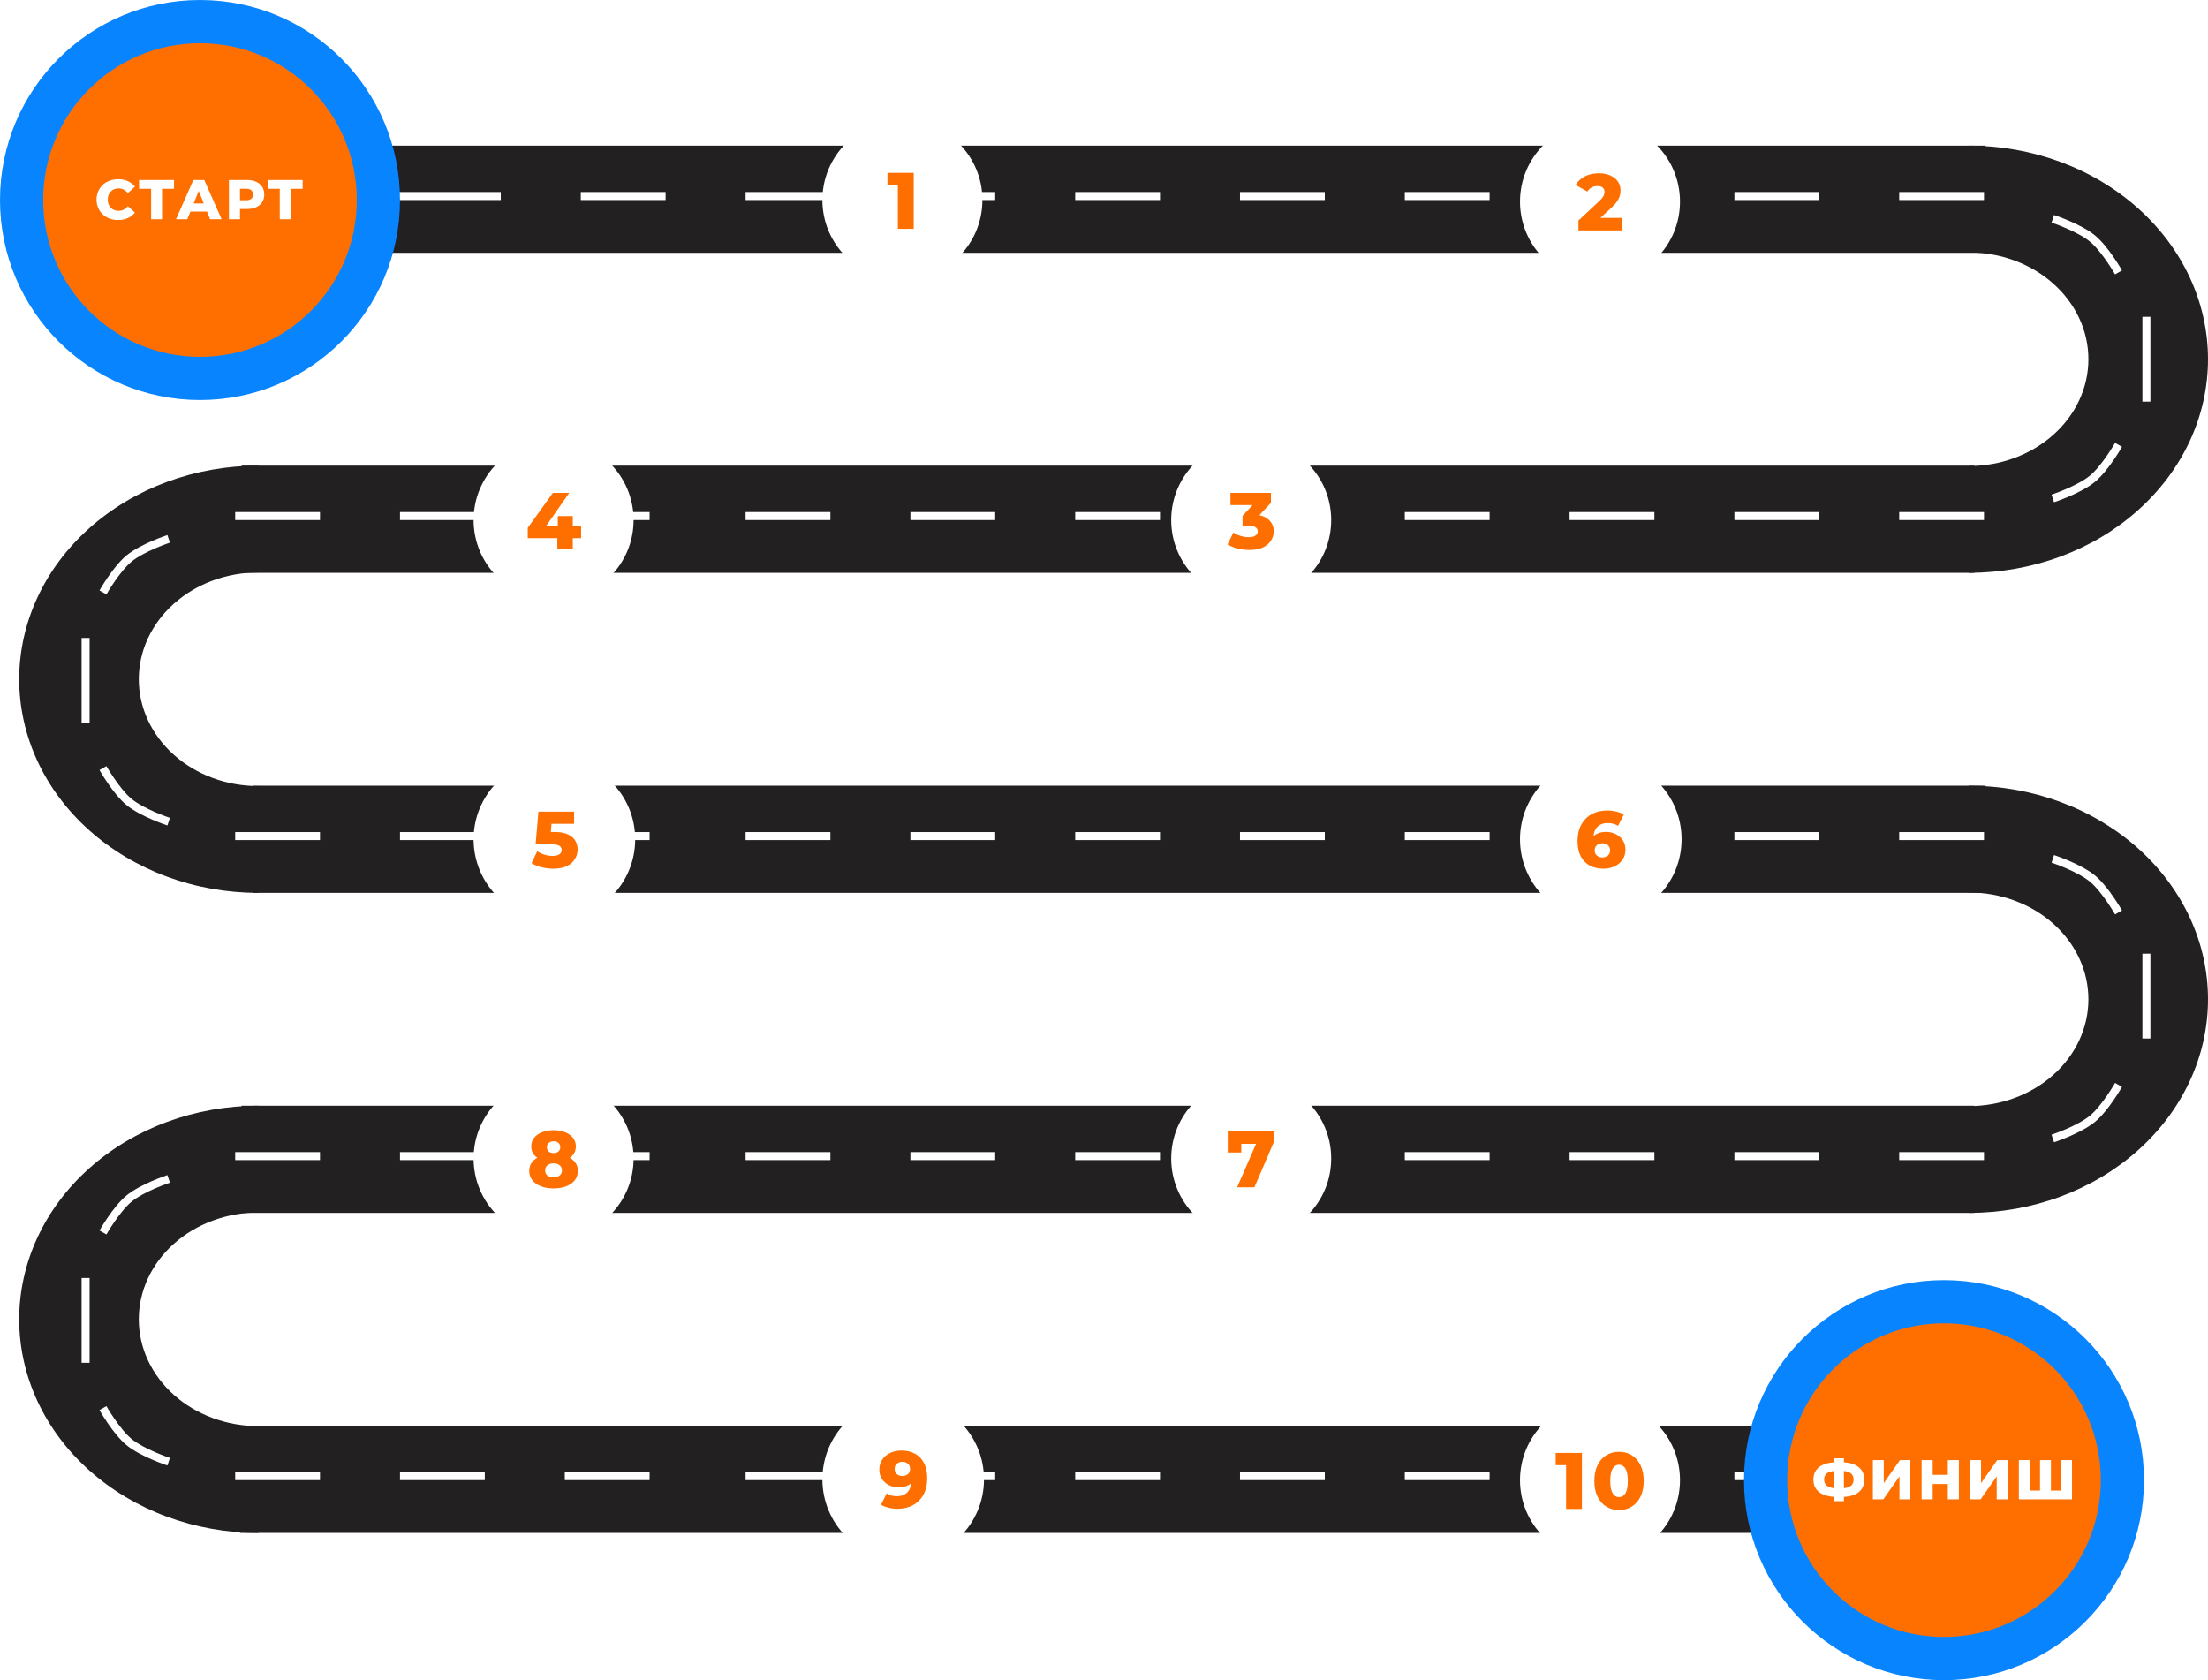 <svg width="1380" height="1050" viewBox="0 0 1380 1050" fill="none" xmlns="http://www.w3.org/2000/svg">
<rect x="84" y="91" width="1157" height="67" fill="#222020"/>
<path d="M1230.5 358C1250.13 358 1269.57 354.547 1287.71 347.838C1305.85 341.129 1322.33 331.295 1336.21 318.899C1350.09 306.502 1361.11 291.785 1368.62 275.588C1376.13 259.391 1380 242.031 1380 224.5C1380 206.969 1376.13 189.609 1368.62 173.412C1361.11 157.215 1350.09 142.498 1336.21 130.101C1322.33 117.705 1305.85 107.871 1287.71 101.162C1269.57 94.453 1250.13 91 1230.5 91L1230.5 157.75C1240.32 157.75 1250.04 159.477 1259.11 162.831C1268.17 166.186 1276.42 171.102 1283.36 177.301C1290.3 183.499 1295.8 190.857 1299.56 198.956C1303.32 207.054 1305.25 215.734 1305.25 224.5C1305.25 233.266 1303.32 241.946 1299.56 250.044C1295.8 258.143 1290.3 265.501 1283.36 271.699C1276.42 277.898 1268.17 282.814 1259.11 286.169C1250.04 289.523 1240.32 291.25 1230.5 291.25V358Z" fill="#222020"/>
<rect x="158" y="491" width="1083" height="67" fill="#222020"/>
<rect x="150" y="891" width="1083" height="67" fill="#222020"/>
<rect width="1083" height="67" transform="matrix(-1 0 0 1 1234 291)" fill="#222020"/>
<path d="M161.5 558C141.867 558 122.427 554.547 104.289 547.838C86.151 541.129 69.67 531.295 55.788 518.899C41.905 506.502 30.893 491.785 23.38 475.588C15.867 459.391 12 442.031 12 424.5C12 406.969 15.867 389.609 23.38 373.412C30.893 357.215 41.905 342.498 55.788 330.101C69.67 317.705 86.151 307.871 104.289 301.162C122.427 294.453 141.867 291 161.5 291L161.5 357.75C151.684 357.75 141.964 359.477 132.894 362.831C123.825 366.186 115.585 371.102 108.644 377.301C101.703 383.499 96.197 390.857 92.44 398.956C88.683 407.054 86.75 415.734 86.75 424.5C86.75 433.266 88.683 441.946 92.44 450.044C96.197 458.143 101.703 465.501 108.644 471.699C115.585 477.898 123.825 482.814 132.894 486.169C141.964 489.523 151.684 491.25 161.5 491.25V558Z" fill="#222020"/>
<path d="M161.5 958C141.867 958 122.427 954.547 104.289 947.838C86.151 941.129 69.67 931.295 55.788 918.899C41.905 906.502 30.893 891.785 23.38 875.588C15.867 859.391 12 842.031 12 824.5C12 806.969 15.867 789.609 23.38 773.412C30.893 757.215 41.905 742.498 55.788 730.101C69.67 717.705 86.151 707.871 104.289 701.162C122.427 694.453 141.867 691 161.5 691L161.5 757.75C151.684 757.75 141.964 759.477 132.894 762.831C123.825 766.186 115.585 771.102 108.644 777.301C101.703 783.499 96.197 790.857 92.44 798.956C88.683 807.054 86.75 815.734 86.75 824.5C86.75 833.266 88.683 841.946 92.44 850.044C96.197 858.143 101.703 865.501 108.644 871.699C115.585 877.898 123.825 882.814 132.894 886.169C141.964 889.523 151.684 891.25 161.5 891.25V958Z" fill="#222020"/>
<line x1="1084" y1="922.5" x2="1137" y2="922.5" stroke="white" stroke-width="5"/>
<circle cx="1215" cy="925" r="125" fill="#0984FF"/>
<circle cx="1215" cy="925" r="98" fill="#FF6F00"/>
<path d="M1148.49 935.53C1145.22 935.53 1142.46 935.11 1140.2 934.27C1137.96 933.43 1136.25 932.205 1135.09 930.595C1133.94 928.962 1133.37 926.99 1133.37 924.68C1133.37 922.347 1133.94 920.375 1135.09 918.765C1136.25 917.132 1137.97 915.895 1140.23 915.055C1142.49 914.215 1145.26 913.795 1148.53 913.795C1148.57 913.795 1148.72 913.795 1148.98 913.795C1149.26 913.795 1149.54 913.795 1149.82 913.795C1150.1 913.795 1150.25 913.795 1150.28 913.795C1153.52 913.795 1156.24 914.227 1158.43 915.09C1160.65 915.93 1162.33 917.167 1163.47 918.8C1164.61 920.41 1165.19 922.37 1165.19 924.68C1165.19 926.967 1164.63 928.927 1163.51 930.56C1162.41 932.17 1160.78 933.407 1158.61 934.27C1156.44 935.11 1153.76 935.53 1150.59 935.53C1150.54 935.53 1150.36 935.53 1150.03 935.53C1149.7 935.53 1149.39 935.53 1149.09 935.53C1148.78 935.53 1148.58 935.53 1148.49 935.53ZM1149.12 930.21C1149.19 930.21 1149.3 930.21 1149.44 930.21C1149.6 930.21 1149.72 930.21 1149.79 930.21C1151.79 930.21 1153.44 930.012 1154.72 929.615C1156 929.218 1156.95 928.612 1157.56 927.795C1158.16 926.978 1158.47 925.928 1158.47 924.645C1158.47 923.338 1158.15 922.288 1157.52 921.495C1156.89 920.702 1155.95 920.118 1154.69 919.745C1153.43 919.348 1151.82 919.15 1149.86 919.15C1149.79 919.15 1149.67 919.15 1149.51 919.15C1149.37 919.15 1149.24 919.15 1149.12 919.15C1147.02 919.15 1145.31 919.337 1143.98 919.71C1142.65 920.083 1141.67 920.678 1141.04 921.495C1140.41 922.288 1140.09 923.35 1140.09 924.68C1140.09 925.987 1140.43 927.048 1141.11 927.865C1141.81 928.682 1142.82 929.277 1144.15 929.65C1145.5 930.023 1147.16 930.21 1149.12 930.21ZM1146.11 938.155V911.345H1152.45V938.155H1146.11ZM1170.54 937V912.5H1177.36V926.885L1187.48 912.5H1193.99V937H1187.16V922.65L1177.08 937H1170.54ZM1217.38 912.5H1224.31V937H1217.38V912.5ZM1207.93 937H1201V912.5H1207.93V937ZM1217.87 927.445H1207.44V921.705H1217.87V927.445ZM1231.32 937V912.5H1238.15V926.885L1248.26 912.5H1254.77V937H1247.95V922.65L1237.87 937H1231.32ZM1276.52 931.505L1275.01 933.045V912.5H1281.84V933.045L1280.26 931.505H1289.75L1288.17 933.045V912.5H1295V937H1261.78V912.5H1268.61V933.045L1267.1 931.505H1276.52Z" fill="white"/>
<line x1="243" y1="122.5" x2="313" y2="122.5" stroke="white" stroke-width="5"/>
<circle cx="125" cy="125" r="125" fill="#0984FF"/>
<circle cx="125" cy="125" r="98" fill="#FF6F00"/>
<path d="M73.814 137.49C71.878 137.49 70.081 137.187 68.424 136.58C66.791 135.95 65.368 135.063 64.154 133.92C62.964 132.777 62.031 131.435 61.354 129.895C60.678 128.332 60.339 126.617 60.339 124.75C60.339 122.883 60.678 121.18 61.354 119.64C62.031 118.077 62.964 116.723 64.154 115.58C65.368 114.437 66.791 113.562 68.424 112.955C70.081 112.325 71.878 112.01 73.814 112.01C76.078 112.01 78.096 112.407 79.869 113.2C81.666 113.993 83.159 115.137 84.349 116.63L79.939 120.62C79.146 119.687 78.271 118.975 77.314 118.485C76.381 117.995 75.331 117.75 74.164 117.75C73.161 117.75 72.239 117.913 71.399 118.24C70.559 118.567 69.836 119.045 69.229 119.675C68.646 120.282 68.179 121.017 67.829 121.88C67.503 122.743 67.339 123.7 67.339 124.75C67.339 125.8 67.503 126.757 67.829 127.62C68.179 128.483 68.646 129.23 69.229 129.86C69.836 130.467 70.559 130.933 71.399 131.26C72.239 131.587 73.161 131.75 74.164 131.75C75.331 131.75 76.381 131.505 77.314 131.015C78.271 130.525 79.146 129.813 79.939 128.88L84.349 132.87C83.159 134.34 81.666 135.483 79.869 136.3C78.096 137.093 76.078 137.49 73.814 137.49ZM94.45 137V116.455L95.99 117.995H86.925V112.5H108.765V117.995H99.735L101.275 116.455V137H94.45ZM110.029 137L120.844 112.5H127.669L138.519 137H131.309L122.839 115.895H125.569L117.099 137H110.029ZM115.944 132.24L117.729 127.13H129.699L131.484 132.24H115.944ZM143.077 137V112.5H154.277C156.517 112.5 158.442 112.862 160.052 113.585C161.685 114.308 162.945 115.358 163.832 116.735C164.718 118.088 165.162 119.698 165.162 121.565C165.162 123.408 164.718 125.007 163.832 126.36C162.945 127.713 161.685 128.763 160.052 129.51C158.442 130.233 156.517 130.595 154.277 130.595H146.927L150.007 127.585V137H143.077ZM150.007 128.32L146.927 125.135H153.857C155.303 125.135 156.377 124.82 157.077 124.19C157.8 123.56 158.162 122.685 158.162 121.565C158.162 120.422 157.8 119.535 157.077 118.905C156.377 118.275 155.303 117.96 153.857 117.96H146.927L150.007 114.775V128.32ZM174.861 137V116.455L176.401 117.995H167.336V112.5H189.176V117.995H180.146L181.686 116.455V137H174.861Z" fill="white"/>
<line x1="363" y1="122.5" x2="416" y2="122.5" stroke="white" stroke-width="5"/>
<line x1="466" y1="122.5" x2="519" y2="122.5" stroke="white" stroke-width="5"/>
<line x1="569" y1="122.5" x2="622" y2="122.5" stroke="white" stroke-width="5"/>
<line x1="672" y1="122.5" x2="725" y2="122.5" stroke="white" stroke-width="5"/>
<line x1="775" y1="122.5" x2="828" y2="122.5" stroke="white" stroke-width="5"/>
<line x1="878" y1="122.5" x2="931" y2="122.5" stroke="white" stroke-width="5"/>
<line x1="981" y1="122.5" x2="1034" y2="122.5" stroke="white" stroke-width="5"/>
<line x1="1084" y1="122.5" x2="1137" y2="122.5" stroke="white" stroke-width="5"/>
<line x1="1187" y1="122.5" x2="1240" y2="122.5" stroke="white" stroke-width="5"/>
<line x1="250" y1="322.5" x2="303" y2="322.5" stroke="white" stroke-width="5"/>
<line x1="353" y1="322.5" x2="406" y2="322.5" stroke="white" stroke-width="5"/>
<line x1="147" y1="322.5" x2="200" y2="322.5" stroke="white" stroke-width="5"/>
<line x1="466" y1="322.5" x2="519" y2="322.5" stroke="white" stroke-width="5"/>
<line x1="569" y1="322.5" x2="622" y2="322.5" stroke="white" stroke-width="5"/>
<line x1="672" y1="322.5" x2="725" y2="322.5" stroke="white" stroke-width="5"/>
<line x1="775" y1="322.5" x2="828" y2="322.5" stroke="white" stroke-width="5"/>
<line x1="878" y1="322.5" x2="931" y2="322.5" stroke="white" stroke-width="5"/>
<line x1="981" y1="322.5" x2="1034" y2="322.5" stroke="white" stroke-width="5"/>
<line x1="1084" y1="322.5" x2="1137" y2="322.5" stroke="white" stroke-width="5"/>
<line x1="1187" y1="322.5" x2="1240" y2="322.5" stroke="white" stroke-width="5"/>
<line x1="250" y1="522.5" x2="303" y2="522.5" stroke="white" stroke-width="5"/>
<line x1="353" y1="522.5" x2="406" y2="522.5" stroke="white" stroke-width="5"/>
<line x1="147" y1="522.5" x2="200" y2="522.5" stroke="white" stroke-width="5"/>
<line x1="466" y1="522.5" x2="519" y2="522.5" stroke="white" stroke-width="5"/>
<line x1="569" y1="522.5" x2="622" y2="522.5" stroke="white" stroke-width="5"/>
<line x1="672" y1="522.5" x2="725" y2="522.5" stroke="white" stroke-width="5"/>
<line x1="775" y1="522.5" x2="828" y2="522.5" stroke="white" stroke-width="5"/>
<line x1="878" y1="522.5" x2="931" y2="522.5" stroke="white" stroke-width="5"/>
<line x1="981" y1="522.5" x2="1034" y2="522.5" stroke="white" stroke-width="5"/>
<line x1="1084" y1="522.5" x2="1137" y2="522.5" stroke="white" stroke-width="5"/>
<path d="M1283 136.736C1283 136.736 1299.57 142.206 1307.92 149.173C1315.88 155.812 1324.08 170.228 1324.08 170.228" stroke="white" stroke-width="5"/>
<path d="M1283 311.492C1283 311.492 1299.57 306.022 1307.92 299.055C1315.88 292.417 1324.08 278 1324.08 278" stroke="white" stroke-width="5"/>
<line x1="1341.5" y1="251" x2="1341.5" y2="198" stroke="white" stroke-width="5"/>
<path d="M105.42 336.736C105.42 336.736 88.852 342.206 80.499 349.173C72.54 355.812 64.344 370.228 64.344 370.228" stroke="white" stroke-width="5"/>
<path d="M105.42 513.494C105.42 513.494 88.852 508.024 80.499 501.057C72.54 494.419 64.344 480.002 64.344 480.002" stroke="white" stroke-width="5"/>
<line y1="-2.5" x2="53" y2="-2.5" transform="matrix(0 -1 -1 0 51 451.674)" stroke="white" stroke-width="5"/>
<path d="M1230.5 758C1250.13 758 1269.57 754.547 1287.71 747.838C1305.85 741.129 1322.33 731.295 1336.21 718.899C1350.09 706.502 1361.11 691.785 1368.62 675.588C1376.13 659.391 1380 642.031 1380 624.5C1380 606.969 1376.13 589.609 1368.62 573.412C1361.11 557.215 1350.09 542.498 1336.21 530.101C1322.33 517.705 1305.85 507.871 1287.71 501.162C1269.57 494.453 1250.13 491 1230.5 491L1230.5 557.75C1240.32 557.75 1250.04 559.477 1259.11 562.831C1268.17 566.186 1276.42 571.102 1283.36 577.301C1290.3 583.499 1295.8 590.857 1299.56 598.956C1303.32 607.054 1305.25 615.734 1305.25 624.5C1305.25 633.266 1303.32 641.946 1299.56 650.044C1295.8 658.143 1290.3 665.501 1283.36 671.699C1276.42 677.898 1268.17 682.814 1259.11 686.169C1250.04 689.523 1240.32 691.25 1230.5 691.25V758Z" fill="#222020"/>
<line x1="1187" y1="522.5" x2="1240" y2="522.5" stroke="white" stroke-width="5"/>
<path d="M1283 536.736C1283 536.736 1299.57 542.206 1307.92 549.173C1315.88 555.812 1324.08 570.228 1324.08 570.228" stroke="white" stroke-width="5"/>
<path d="M1283 711.492C1283 711.492 1299.57 706.022 1307.92 699.055C1315.88 692.417 1324.08 678 1324.08 678" stroke="white" stroke-width="5"/>
<line x1="1341.5" y1="649" x2="1341.5" y2="596" stroke="white" stroke-width="5"/>
<rect width="1083" height="67" transform="matrix(-1 0 0 1 1234 691)" fill="#222020"/>
<line x1="250" y1="722.5" x2="303" y2="722.5" stroke="white" stroke-width="5"/>
<line x1="353" y1="722.5" x2="406" y2="722.5" stroke="white" stroke-width="5"/>
<line x1="147" y1="722.5" x2="200" y2="722.5" stroke="white" stroke-width="5"/>
<line x1="466" y1="722.5" x2="519" y2="722.5" stroke="white" stroke-width="5"/>
<line x1="569" y1="722.5" x2="622" y2="722.5" stroke="white" stroke-width="5"/>
<line x1="672" y1="722.5" x2="725" y2="722.5" stroke="white" stroke-width="5"/>
<line x1="775" y1="722.5" x2="828" y2="722.5" stroke="white" stroke-width="5"/>
<line x1="878" y1="722.5" x2="931" y2="722.5" stroke="white" stroke-width="5"/>
<line x1="981" y1="722.5" x2="1034" y2="722.5" stroke="white" stroke-width="5"/>
<line x1="1084" y1="722.5" x2="1137" y2="722.5" stroke="white" stroke-width="5"/>
<line x1="1187" y1="722.5" x2="1240" y2="722.5" stroke="white" stroke-width="5"/>
<line x1="250" y1="922.5" x2="303" y2="922.5" stroke="white" stroke-width="5"/>
<line x1="353" y1="922.5" x2="406" y2="922.5" stroke="white" stroke-width="5"/>
<line x1="147" y1="922.5" x2="200" y2="922.5" stroke="white" stroke-width="5"/>
<line x1="466" y1="922.5" x2="519" y2="922.5" stroke="white" stroke-width="5"/>
<line x1="569" y1="922.5" x2="622" y2="922.5" stroke="white" stroke-width="5"/>
<line x1="672" y1="922.5" x2="725" y2="922.5" stroke="white" stroke-width="5"/>
<line x1="775" y1="922.5" x2="828" y2="922.5" stroke="white" stroke-width="5"/>
<line x1="878" y1="922.5" x2="931" y2="922.5" stroke="white" stroke-width="5"/>
<line x1="981" y1="922.5" x2="1034" y2="922.5" stroke="white" stroke-width="5"/>
<path d="M105.42 736.736C105.42 736.736 88.852 742.206 80.499 749.173C72.54 755.812 64.344 770.228 64.344 770.228" stroke="white" stroke-width="5"/>
<path d="M105.42 913.494C105.42 913.494 88.852 908.024 80.499 901.057C72.54 894.419 64.344 880.002 64.344 880.002" stroke="white" stroke-width="5"/>
<line y1="-2.5" x2="53" y2="-2.5" transform="matrix(0 -1 -1 0 51 851.674)" stroke="white" stroke-width="5"/>
<g filter="url(#filter0_d_2048_406)">
<circle cx="564" cy="125" r="50" fill="white"/>
</g>
<path d="M561.168 143V111.55L565.418 115.65H554.668V108H571.068V143H561.168Z" fill="#FF6F00"/>
<g filter="url(#filter1_d_2048_406)">
<circle cx="1000" cy="126" r="50" fill="white"/>
</g>
<path d="M986.534 144V137.8L999.634 125.55C1000.57 124.683 1001.25 123.917 1001.68 123.25C1002.15 122.583 1002.45 121.983 1002.58 121.45C1002.75 120.883 1002.83 120.367 1002.83 119.9C1002.83 118.767 1002.45 117.883 1001.68 117.25C1000.95 116.617 999.834 116.3 998.334 116.3C997.068 116.3 995.884 116.583 994.784 117.15C993.684 117.717 992.784 118.567 992.084 119.7L984.734 115.6C986.034 113.4 987.918 111.633 990.384 110.3C992.851 108.967 995.801 108.3 999.234 108.3C1001.93 108.3 1004.3 108.733 1006.33 109.6C1008.37 110.467 1009.95 111.7 1011.08 113.3C1012.25 114.9 1012.83 116.783 1012.83 118.95C1012.83 120.083 1012.68 121.217 1012.38 122.35C1012.08 123.45 1011.5 124.633 1010.63 125.9C1009.8 127.133 1008.55 128.517 1006.88 130.05L996.484 139.65L994.834 136.15H1013.78V144H986.534Z" fill="#FF6F00"/>
<g filter="url(#filter2_d_2048_406)">
<circle cx="346.5" cy="524.5" r="50.5" fill="white"/>
</g>
<path d="M345.77 542.9C343.37 542.9 340.953 542.6 338.52 542C336.087 541.4 333.987 540.55 332.22 539.45L335.77 532C337.203 532.934 338.753 533.65 340.42 534.15C342.12 534.65 343.803 534.9 345.47 534.9C347.137 534.9 348.487 534.584 349.52 533.95C350.553 533.284 351.07 532.367 351.07 531.2C351.07 530.5 350.87 529.884 350.47 529.35C350.07 528.784 349.387 528.367 348.42 528.1C347.453 527.8 346.07 527.65 344.27 527.65H334.77L336.52 507.2H358.82V514.85H340.02L345.07 510.5L343.92 524.3L338.87 519.95H346.62C350.087 519.95 352.87 520.45 354.97 521.45C357.07 522.417 358.603 523.734 359.57 525.4C360.537 527.034 361.02 528.884 361.02 530.95C361.02 533.017 360.47 534.967 359.37 536.8C358.303 538.6 356.653 540.067 354.42 541.2C352.187 542.334 349.303 542.9 345.77 542.9Z" fill="#FF6F00"/>
<g filter="url(#filter3_d_2048_406)">
<circle cx="564.5" cy="924.5" r="50.5" fill="white"/>
</g>
<path d="M563.27 906.5C566.57 906.5 569.42 907.15 571.82 908.45C574.253 909.75 576.137 911.684 577.47 914.25C578.837 916.784 579.52 919.95 579.52 923.75C579.52 927.817 578.72 931.284 577.12 934.15C575.553 936.984 573.37 939.15 570.57 940.65C567.803 942.15 564.57 942.9 560.87 942.9C558.937 942.9 557.07 942.667 555.27 942.2C553.47 941.767 551.92 941.15 550.62 940.35L554.22 933.25C555.22 933.95 556.253 934.434 557.32 934.7C558.42 934.934 559.537 935.05 560.67 935.05C563.37 935.05 565.52 934.234 567.12 932.6C568.72 930.967 569.52 928.584 569.52 925.45C569.52 924.884 569.52 924.3 569.52 923.7C569.52 923.067 569.47 922.434 569.37 921.8L571.82 923.85C571.22 925.084 570.437 926.117 569.47 926.95C568.503 927.784 567.37 928.417 566.07 928.85C564.77 929.284 563.287 929.5 561.62 929.5C559.42 929.5 557.403 929.05 555.57 928.15C553.77 927.217 552.32 925.934 551.22 924.3C550.12 922.634 549.57 920.684 549.57 918.45C549.57 916.017 550.187 913.917 551.42 912.15C552.653 910.35 554.303 908.967 556.37 908C558.437 907 560.737 906.5 563.27 906.5ZM563.92 913.55C562.987 913.55 562.17 913.734 561.47 914.1C560.77 914.467 560.203 914.984 559.77 915.65C559.37 916.284 559.17 917.067 559.17 918C559.17 919.334 559.603 920.4 560.47 921.2C561.37 922 562.537 922.4 563.97 922.4C564.937 922.4 565.787 922.217 566.52 921.85C567.253 921.484 567.82 920.967 568.22 920.3C568.62 919.634 568.82 918.85 568.82 917.95C568.82 917.084 568.62 916.334 568.22 915.7C567.82 915.034 567.253 914.517 566.52 914.15C565.787 913.75 564.92 913.55 563.92 913.55Z" fill="#FF6F00"/>
<g filter="url(#filter4_d_2048_406)">
<circle cx="1000.5" cy="524.5" r="50.5" fill="white"/>
</g>
<path d="M1002.16 542.9C998.898 542.9 996.048 542.25 993.614 540.95C991.214 539.65 989.331 537.717 987.964 535.15C986.631 532.584 985.964 529.417 985.964 525.65C985.964 521.584 986.748 518.134 988.314 515.3C989.914 512.434 992.098 510.25 994.864 508.75C997.664 507.25 1000.9 506.5 1004.56 506.5C1006.53 506.5 1008.41 506.734 1010.21 507.2C1012.05 507.634 1013.6 508.25 1014.86 509.05L1011.26 516.15C1010.26 515.45 1009.21 514.984 1008.11 514.75C1007.05 514.484 1005.95 514.35 1004.81 514.35C1002.11 514.35 999.948 515.167 998.314 516.8C996.714 518.434 995.914 520.817 995.914 523.95C995.914 524.517 995.914 525.117 995.914 525.75C995.948 526.35 996.014 526.967 996.114 527.6L993.614 525.55C994.281 524.317 995.081 523.284 996.014 522.45C996.981 521.617 998.114 520.984 999.414 520.55C1000.75 520.117 1002.23 519.9 1003.86 519.9C1006.06 519.9 1008.06 520.367 1009.86 521.3C1011.7 522.2 1013.16 523.484 1014.26 525.15C1015.36 526.784 1015.91 528.717 1015.91 530.95C1015.91 533.384 1015.3 535.5 1014.06 537.3C1012.83 539.067 1011.18 540.45 1009.11 541.45C1007.05 542.417 1004.73 542.9 1002.16 542.9ZM1001.56 535.85C1002.5 535.85 1003.31 535.667 1004.01 535.3C1004.75 534.934 1005.31 534.417 1005.71 533.75C1006.11 533.084 1006.31 532.3 1006.31 531.4C1006.31 530.067 1005.86 529 1004.96 528.2C1004.1 527.4 1002.95 527 1001.51 527C1000.55 527 999.698 527.184 998.964 527.55C998.264 527.917 997.698 528.434 997.264 529.1C996.864 529.767 996.664 530.55 996.664 531.45C996.664 532.317 996.864 533.084 997.264 533.75C997.664 534.384 998.231 534.9 998.964 535.3C999.698 535.667 1000.56 535.85 1001.56 535.85Z" fill="#FF6F00"/>
<g filter="url(#filter5_d_2048_406)">
<circle cx="346" cy="325" r="50" fill="white"/>
</g>
<path d="M329.845 336.3V329.85L345.545 308H355.795L340.545 329.85L335.845 328.45H363.195V336.3H329.845ZM348.345 343V336.3L348.645 328.45V322.5H357.995V343H348.345Z" fill="#FF6F00"/>
<g filter="url(#filter6_d_2048_406)">
<circle cx="782" cy="325" r="50" fill="white"/>
</g>
<path d="M780.837 343.7C778.403 343.7 775.97 343.4 773.537 342.8C771.137 342.2 769.037 341.35 767.237 340.25L770.837 332.8C772.237 333.733 773.787 334.45 775.487 334.95C777.22 335.45 778.903 335.7 780.537 335.7C782.237 335.7 783.587 335.383 784.587 334.75C785.587 334.117 786.087 333.217 786.087 332.05C786.087 331.017 785.67 330.2 784.837 329.6C784.003 328.967 782.637 328.65 780.737 328.65H776.587V322.4L785.987 312.25L786.937 315.65H769.037V308H794.337V314.2L784.937 324.35L780.087 321.6H782.787C787.153 321.6 790.453 322.583 792.687 324.55C794.953 326.483 796.087 328.983 796.087 332.05C796.087 334.05 795.537 335.933 794.437 337.7C793.37 339.467 791.72 340.917 789.487 342.05C787.253 343.15 784.37 343.7 780.837 343.7Z" fill="#FF6F00"/>
<g filter="url(#filter7_d_2048_406)">
<circle cx="346" cy="724" r="50" fill="white"/>
</g>
<path d="M345.976 742.7C342.943 742.7 340.293 742.25 338.026 741.35C335.76 740.45 333.976 739.183 332.676 737.55C331.41 735.883 330.776 733.933 330.776 731.7C330.776 729.5 331.41 727.633 332.676 726.1C333.976 724.533 335.76 723.35 338.026 722.55C340.326 721.717 342.976 721.3 345.976 721.3C348.976 721.3 351.61 721.717 353.876 722.55C356.176 723.35 357.96 724.533 359.226 726.1C360.526 727.633 361.176 729.5 361.176 731.7C361.176 733.933 360.543 735.883 359.276 737.55C358.01 739.183 356.226 740.45 353.926 741.35C351.66 742.25 349.01 742.7 345.976 742.7ZM345.976 735.75C347.576 735.75 348.843 735.367 349.776 734.6C350.743 733.833 351.226 732.767 351.226 731.4C351.226 730.067 350.743 729.017 349.776 728.25C348.843 727.45 347.576 727.05 345.976 727.05C344.376 727.05 343.093 727.45 342.126 728.25C341.193 729.017 340.726 730.067 340.726 731.4C340.726 732.767 341.193 733.833 342.126 734.6C343.093 735.367 344.376 735.75 345.976 735.75ZM345.976 726.2C343.243 726.2 340.826 725.817 338.726 725.05C336.66 724.283 335.026 723.183 333.826 721.75C332.626 720.283 332.026 718.533 332.026 716.5C332.026 714.4 332.61 712.6 333.776 711.1C334.976 709.6 336.626 708.433 338.726 707.6C340.826 706.733 343.243 706.3 345.976 706.3C348.743 706.3 351.16 706.733 353.226 707.6C355.326 708.433 356.96 709.6 358.126 711.1C359.326 712.6 359.926 714.4 359.926 716.5C359.926 718.533 359.326 720.283 358.126 721.75C356.96 723.183 355.326 724.283 353.226 725.05C351.126 725.817 348.71 726.2 345.976 726.2ZM345.976 720.6C347.243 720.6 348.26 720.283 349.026 719.65C349.793 718.983 350.176 718.083 350.176 716.95C350.176 715.75 349.776 714.833 348.976 714.2C348.21 713.567 347.21 713.25 345.976 713.25C344.743 713.25 343.743 713.567 342.976 714.2C342.21 714.833 341.826 715.75 341.826 716.95C341.826 718.083 342.21 718.983 342.976 719.65C343.743 720.283 344.743 720.6 345.976 720.6Z" fill="#FF6F00"/>
<g filter="url(#filter8_d_2048_406)">
<circle cx="782" cy="724" r="50" fill="white"/>
</g>
<path d="M773.204 742L786.854 710.65L789.504 714.85H771.754L775.804 710.3V720.25H767.354V707H796.354V713.2L784.004 742H773.204Z" fill="#FF6F00"/>
<g filter="url(#filter9_d_2048_406)">
<circle cx="1000" cy="925" r="50" fill="white"/>
</g>
<path d="M978.804 943V911.55L983.054 915.65H972.304V908H988.704V943H978.804ZM1011.92 943.7C1008.92 943.7 1006.25 942.983 1003.92 941.55C1001.62 940.117 999.801 938.05 998.468 935.35C997.134 932.65 996.468 929.367 996.468 925.5C996.468 921.633 997.134 918.35 998.468 915.65C999.801 912.95 1001.62 910.883 1003.92 909.45C1006.25 908.017 1008.92 907.3 1011.92 907.3C1014.88 907.3 1017.52 908.017 1019.82 909.45C1022.15 910.883 1023.98 912.95 1025.32 915.65C1026.65 918.35 1027.32 921.633 1027.32 925.5C1027.32 929.367 1026.65 932.65 1025.32 935.35C1023.98 938.05 1022.15 940.117 1019.82 941.55C1017.52 942.983 1014.88 943.7 1011.92 943.7ZM1011.92 935.6C1012.98 935.6 1013.92 935.267 1014.72 934.6C1015.55 933.933 1016.2 932.867 1016.67 931.4C1017.13 929.9 1017.37 927.933 1017.37 925.5C1017.37 923.033 1017.13 921.067 1016.67 919.6C1016.2 918.133 1015.55 917.067 1014.72 916.4C1013.92 915.733 1012.98 915.4 1011.92 915.4C1010.85 915.4 1009.9 915.733 1009.07 916.4C1008.27 917.067 1007.62 918.133 1007.12 919.6C1006.65 921.067 1006.42 923.033 1006.42 925.5C1006.42 927.933 1006.65 929.9 1007.12 931.4C1007.62 932.867 1008.27 933.933 1009.07 934.6C1009.9 935.267 1010.85 935.6 1011.92 935.6Z" fill="#FF6F00"/>
<defs>
<filter id="filter0_d_2048_406" x="494.833" y="55.833" width="138.333" height="138.333" filterUnits="userSpaceOnUse" color-interpolation-filters="sRGB">
<feFlood flood-opacity="0" result="BackgroundImageFix"/>
<feColorMatrix in="SourceAlpha" type="matrix" values="0 0 0 0 0 0 0 0 0 0 0 0 0 0 0 0 0 0 127 0" result="hardAlpha"/>
<feOffset/>
<feGaussianBlur stdDeviation="9.583"/>
<feComposite in2="hardAlpha" operator="out"/>
<feColorMatrix type="matrix" values="0 0 0 0 0.035 0 0 0 0 0.518 0 0 0 0 1 0 0 0 0.45 0"/>
<feBlend mode="normal" in2="BackgroundImageFix" result="effect1_dropShadow_2048_406"/>
<feBlend mode="normal" in="SourceGraphic" in2="effect1_dropShadow_2048_406" result="shape"/>
</filter>
<filter id="filter1_d_2048_406" x="930.833" y="56.833" width="138.333" height="138.333" filterUnits="userSpaceOnUse" color-interpolation-filters="sRGB">
<feFlood flood-opacity="0" result="BackgroundImageFix"/>
<feColorMatrix in="SourceAlpha" type="matrix" values="0 0 0 0 0 0 0 0 0 0 0 0 0 0 0 0 0 0 127 0" result="hardAlpha"/>
<feOffset/>
<feGaussianBlur stdDeviation="9.583"/>
<feComposite in2="hardAlpha" operator="out"/>
<feColorMatrix type="matrix" values="0 0 0 0 0.035 0 0 0 0 0.518 0 0 0 0 1 0 0 0 0.45 0"/>
<feBlend mode="normal" in2="BackgroundImageFix" result="effect1_dropShadow_2048_406"/>
<feBlend mode="normal" in="SourceGraphic" in2="effect1_dropShadow_2048_406" result="shape"/>
</filter>
<filter id="filter2_d_2048_406" x="276.833" y="454.833" width="139.333" height="139.333" filterUnits="userSpaceOnUse" color-interpolation-filters="sRGB">
<feFlood flood-opacity="0" result="BackgroundImageFix"/>
<feColorMatrix in="SourceAlpha" type="matrix" values="0 0 0 0 0 0 0 0 0 0 0 0 0 0 0 0 0 0 127 0" result="hardAlpha"/>
<feOffset/>
<feGaussianBlur stdDeviation="9.583"/>
<feComposite in2="hardAlpha" operator="out"/>
<feColorMatrix type="matrix" values="0 0 0 0 0.035 0 0 0 0 0.518 0 0 0 0 1 0 0 0 0.45 0"/>
<feBlend mode="normal" in2="BackgroundImageFix" result="effect1_dropShadow_2048_406"/>
<feBlend mode="normal" in="SourceGraphic" in2="effect1_dropShadow_2048_406" result="shape"/>
</filter>
<filter id="filter3_d_2048_406" x="494.833" y="854.833" width="139.333" height="139.333" filterUnits="userSpaceOnUse" color-interpolation-filters="sRGB">
<feFlood flood-opacity="0" result="BackgroundImageFix"/>
<feColorMatrix in="SourceAlpha" type="matrix" values="0 0 0 0 0 0 0 0 0 0 0 0 0 0 0 0 0 0 127 0" result="hardAlpha"/>
<feOffset/>
<feGaussianBlur stdDeviation="9.583"/>
<feComposite in2="hardAlpha" operator="out"/>
<feColorMatrix type="matrix" values="0 0 0 0 0.035 0 0 0 0 0.518 0 0 0 0 1 0 0 0 0.45 0"/>
<feBlend mode="normal" in2="BackgroundImageFix" result="effect1_dropShadow_2048_406"/>
<feBlend mode="normal" in="SourceGraphic" in2="effect1_dropShadow_2048_406" result="shape"/>
</filter>
<filter id="filter4_d_2048_406" x="930.833" y="454.833" width="139.333" height="139.333" filterUnits="userSpaceOnUse" color-interpolation-filters="sRGB">
<feFlood flood-opacity="0" result="BackgroundImageFix"/>
<feColorMatrix in="SourceAlpha" type="matrix" values="0 0 0 0 0 0 0 0 0 0 0 0 0 0 0 0 0 0 127 0" result="hardAlpha"/>
<feOffset/>
<feGaussianBlur stdDeviation="9.583"/>
<feComposite in2="hardAlpha" operator="out"/>
<feColorMatrix type="matrix" values="0 0 0 0 0.035 0 0 0 0 0.518 0 0 0 0 1 0 0 0 0.45 0"/>
<feBlend mode="normal" in2="BackgroundImageFix" result="effect1_dropShadow_2048_406"/>
<feBlend mode="normal" in="SourceGraphic" in2="effect1_dropShadow_2048_406" result="shape"/>
</filter>
<filter id="filter5_d_2048_406" x="276.833" y="255.833" width="138.333" height="138.333" filterUnits="userSpaceOnUse" color-interpolation-filters="sRGB">
<feFlood flood-opacity="0" result="BackgroundImageFix"/>
<feColorMatrix in="SourceAlpha" type="matrix" values="0 0 0 0 0 0 0 0 0 0 0 0 0 0 0 0 0 0 127 0" result="hardAlpha"/>
<feOffset/>
<feGaussianBlur stdDeviation="9.583"/>
<feComposite in2="hardAlpha" operator="out"/>
<feColorMatrix type="matrix" values="0 0 0 0 0.035 0 0 0 0 0.518 0 0 0 0 1 0 0 0 0.45 0"/>
<feBlend mode="normal" in2="BackgroundImageFix" result="effect1_dropShadow_2048_406"/>
<feBlend mode="normal" in="SourceGraphic" in2="effect1_dropShadow_2048_406" result="shape"/>
</filter>
<filter id="filter6_d_2048_406" x="712.833" y="255.833" width="138.333" height="138.333" filterUnits="userSpaceOnUse" color-interpolation-filters="sRGB">
<feFlood flood-opacity="0" result="BackgroundImageFix"/>
<feColorMatrix in="SourceAlpha" type="matrix" values="0 0 0 0 0 0 0 0 0 0 0 0 0 0 0 0 0 0 127 0" result="hardAlpha"/>
<feOffset/>
<feGaussianBlur stdDeviation="9.583"/>
<feComposite in2="hardAlpha" operator="out"/>
<feColorMatrix type="matrix" values="0 0 0 0 0.035 0 0 0 0 0.518 0 0 0 0 1 0 0 0 0.45 0"/>
<feBlend mode="normal" in2="BackgroundImageFix" result="effect1_dropShadow_2048_406"/>
<feBlend mode="normal" in="SourceGraphic" in2="effect1_dropShadow_2048_406" result="shape"/>
</filter>
<filter id="filter7_d_2048_406" x="276.833" y="654.833" width="138.333" height="138.333" filterUnits="userSpaceOnUse" color-interpolation-filters="sRGB">
<feFlood flood-opacity="0" result="BackgroundImageFix"/>
<feColorMatrix in="SourceAlpha" type="matrix" values="0 0 0 0 0 0 0 0 0 0 0 0 0 0 0 0 0 0 127 0" result="hardAlpha"/>
<feOffset/>
<feGaussianBlur stdDeviation="9.583"/>
<feComposite in2="hardAlpha" operator="out"/>
<feColorMatrix type="matrix" values="0 0 0 0 0.035 0 0 0 0 0.518 0 0 0 0 1 0 0 0 0.45 0"/>
<feBlend mode="normal" in2="BackgroundImageFix" result="effect1_dropShadow_2048_406"/>
<feBlend mode="normal" in="SourceGraphic" in2="effect1_dropShadow_2048_406" result="shape"/>
</filter>
<filter id="filter8_d_2048_406" x="712.833" y="654.833" width="138.333" height="138.333" filterUnits="userSpaceOnUse" color-interpolation-filters="sRGB">
<feFlood flood-opacity="0" result="BackgroundImageFix"/>
<feColorMatrix in="SourceAlpha" type="matrix" values="0 0 0 0 0 0 0 0 0 0 0 0 0 0 0 0 0 0 127 0" result="hardAlpha"/>
<feOffset/>
<feGaussianBlur stdDeviation="9.583"/>
<feComposite in2="hardAlpha" operator="out"/>
<feColorMatrix type="matrix" values="0 0 0 0 0.035 0 0 0 0 0.518 0 0 0 0 1 0 0 0 0.45 0"/>
<feBlend mode="normal" in2="BackgroundImageFix" result="effect1_dropShadow_2048_406"/>
<feBlend mode="normal" in="SourceGraphic" in2="effect1_dropShadow_2048_406" result="shape"/>
</filter>
<filter id="filter9_d_2048_406" x="930.833" y="855.833" width="138.333" height="138.333" filterUnits="userSpaceOnUse" color-interpolation-filters="sRGB">
<feFlood flood-opacity="0" result="BackgroundImageFix"/>
<feColorMatrix in="SourceAlpha" type="matrix" values="0 0 0 0 0 0 0 0 0 0 0 0 0 0 0 0 0 0 127 0" result="hardAlpha"/>
<feOffset/>
<feGaussianBlur stdDeviation="9.583"/>
<feComposite in2="hardAlpha" operator="out"/>
<feColorMatrix type="matrix" values="0 0 0 0 0.035 0 0 0 0 0.518 0 0 0 0 1 0 0 0 0.45 0"/>
<feBlend mode="normal" in2="BackgroundImageFix" result="effect1_dropShadow_2048_406"/>
<feBlend mode="normal" in="SourceGraphic" in2="effect1_dropShadow_2048_406" result="shape"/>
</filter>
</defs>
</svg>
